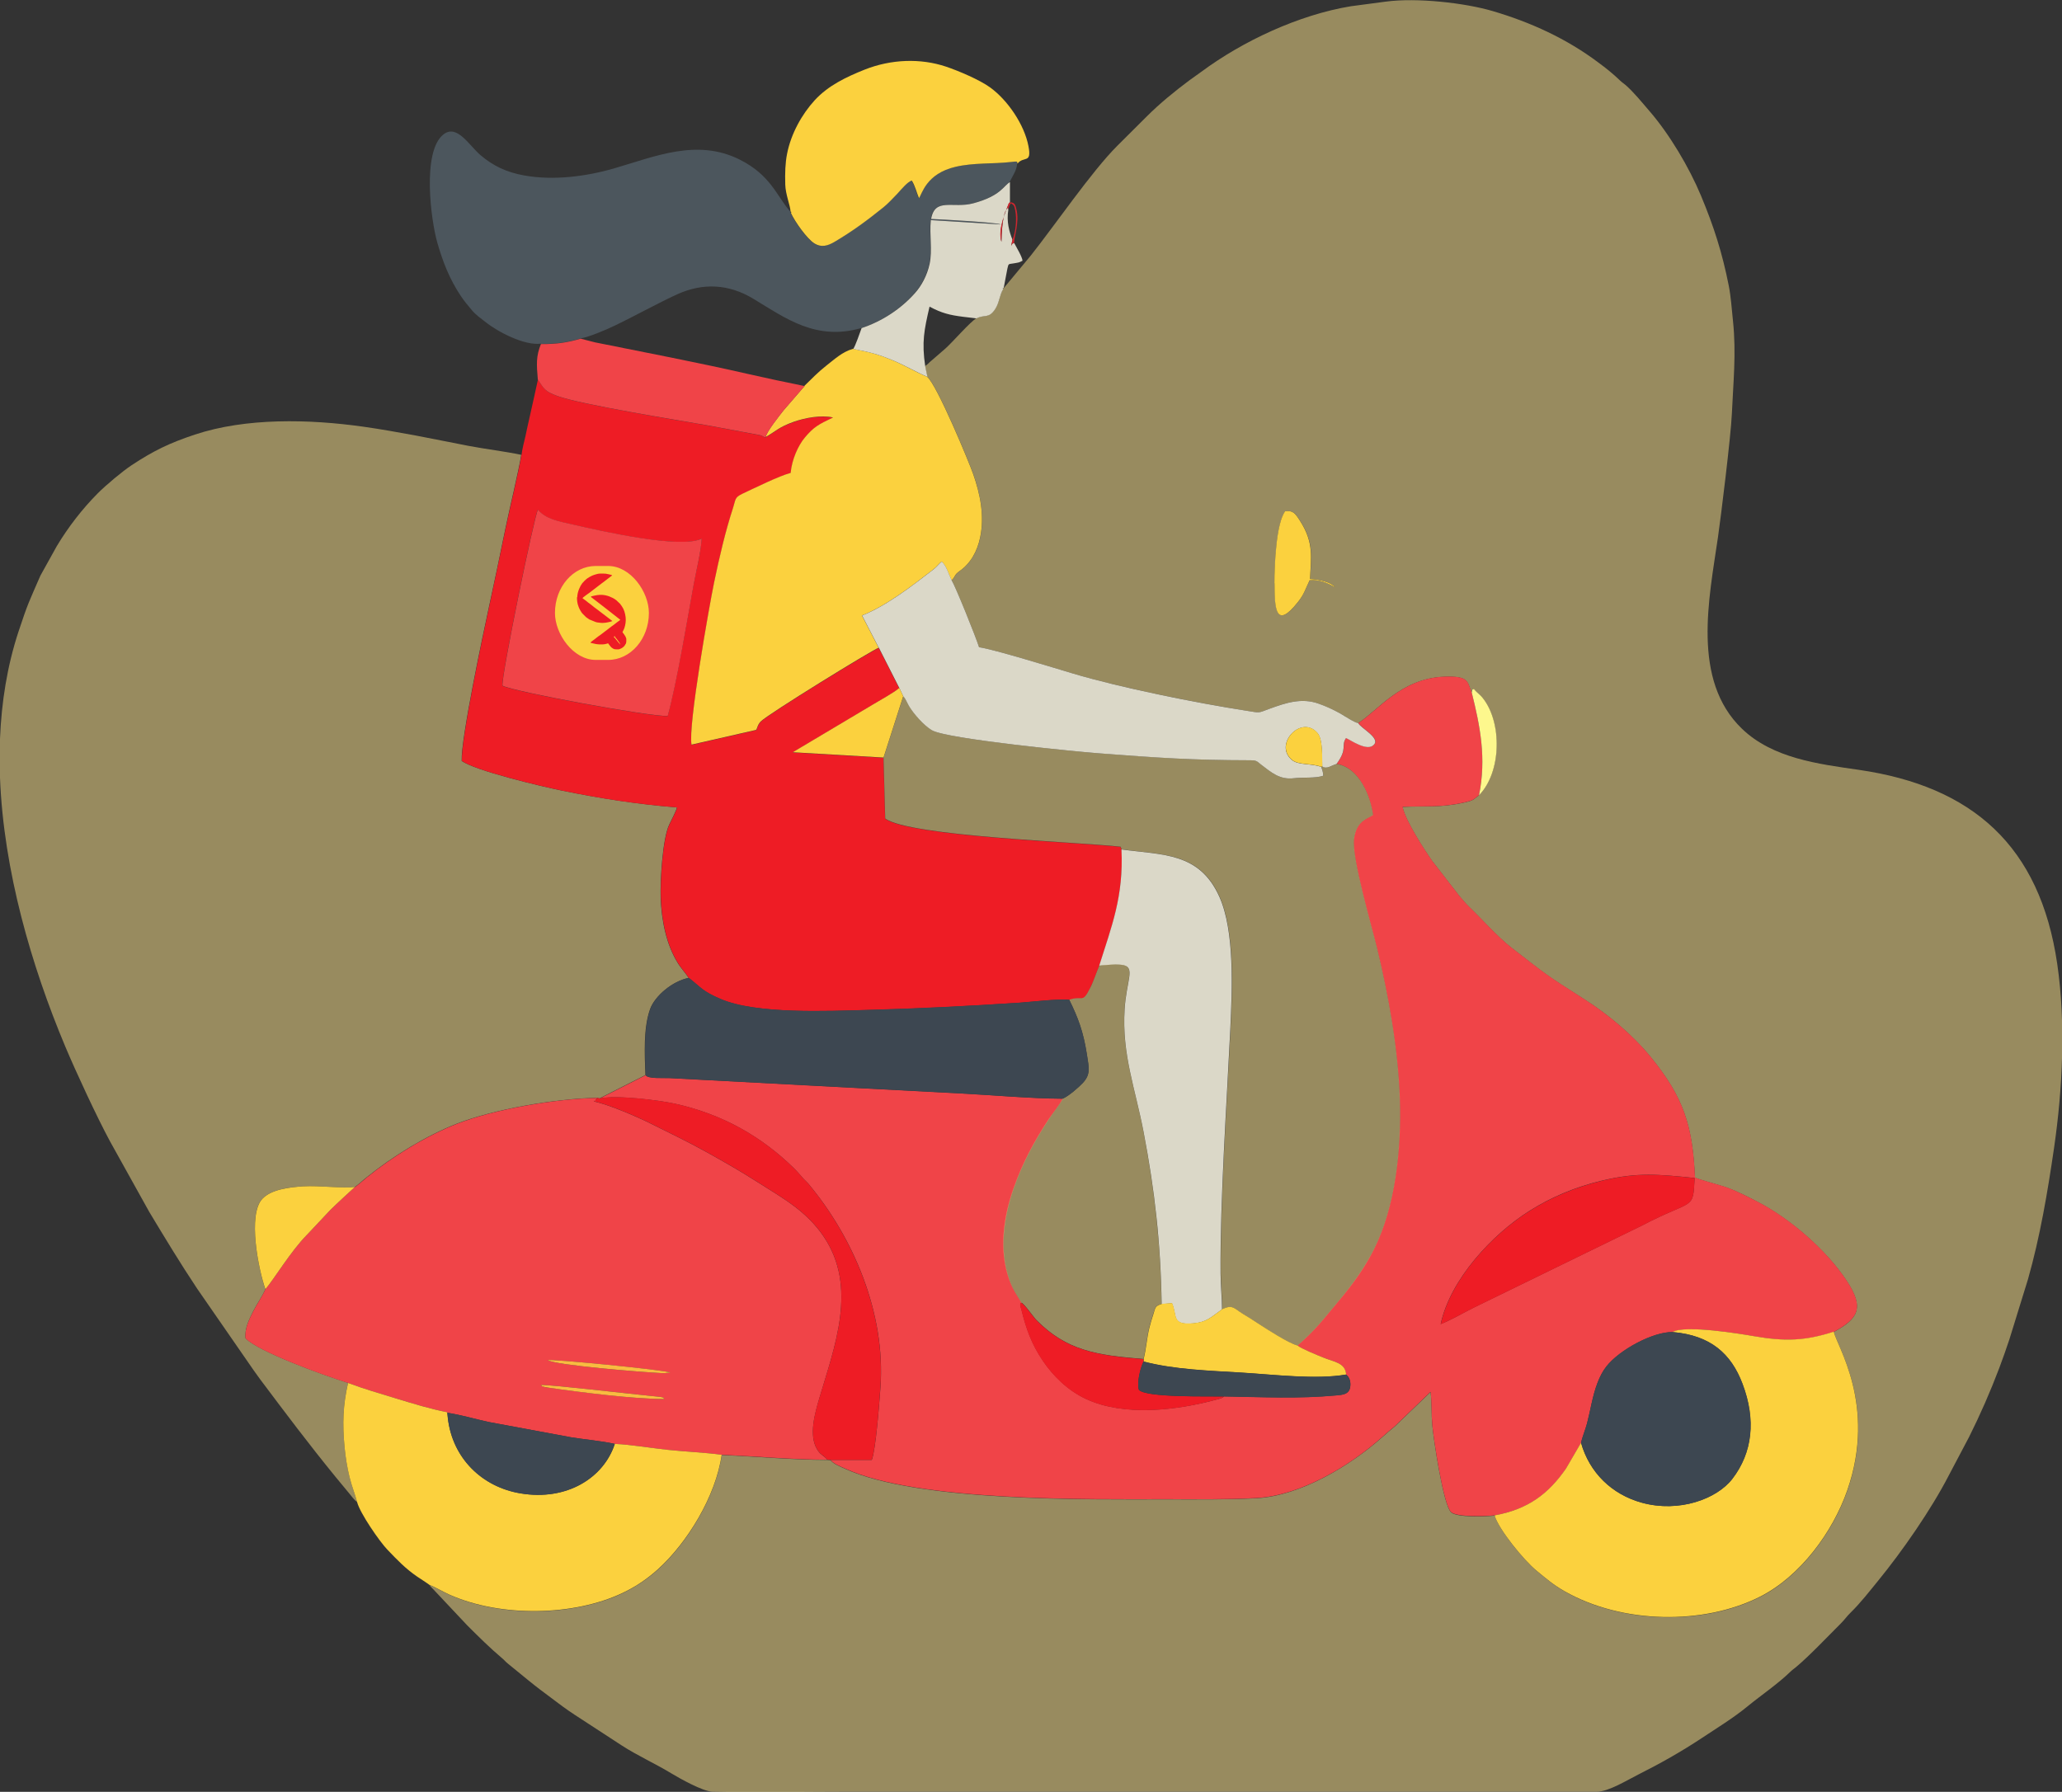 <?xml version="1.0" encoding="UTF-8"?>
<!DOCTYPE svg PUBLIC "-//W3C//DTD SVG 1.1//EN" "http://www.w3.org/Graphics/SVG/1.1/DTD/svg11.dtd">
<!-- Creator: CorelDRAW X6 -->
<svg xmlns="http://www.w3.org/2000/svg" xml:space="preserve" width="197.443mm" height="171.605mm" version="1.1" style="shape-rendering:geometricPrecision; text-rendering:geometricPrecision; image-rendering:optimizeQuality; fill-rule:evenodd; clip-rule:evenodd"
viewBox="0 0 19492 16941"
 xmlns:xlink="http://www.w3.org/1999/xlink">
 <rect x="0" y="0" width="19492" height="16941" fill="#333333" stroke="none"/>
 <defs>
  <style type="text/css">
   <![CDATA[
    .fil6 {fill:#3D4751}
    .fil3 {fill:#4C565D}
    .fil9 {fill:#D0262F}
    .fil5 {fill:#DBD8C8}
    .fil2 {fill:#EE1C25}
    .fil1 {fill:#F04448}
    .fil8 {fill:#F9BB40}
    .fil4 {fill:#FBD13E}
    .fil7 {fill:#FDF78D}
    .fil0 {fill:#FCE38B;fill-opacity:0.502}
   ]]>
  </style>
 </defs>
 <g id="Layer_x0020_1">
  <path class="fil0" d="M12048 5515c0,-178 17,-569 102,-682 74,-9 95,21 140,91 137,210 102,352 95,550 62,3 166,21 216,59 17,13 5,3 18,17 -69,-37 -145,-74 -238,-64 -45,92 -53,132 -110,205 -210,266 -221,66 -222,-176zm-2561 -2794l-4 10c-34,56 -37,129 -75,188 -62,96 -98,50 -178,90 -56,30 -227,228 -294,287l-127 110c-29,23 -36,37 -65,55l21 101c93,74 400,816 437,924 63,182 106,386 65,592 -27,134 -91,248 -194,320 -54,38 -40,55 -77,88 36,58 229,536 259,633 139,19 717,198 889,249 439,131 1159,276 1642,352 132,21 103,22 217,-20 149,-55 300,-106 463,-47 68,25 136,55 197,89 42,23 146,94 176,94 184,-115 403,-422 813,-438 243,-9 215,52 259,148 13,-50 -4,-13 20,-34 26,36 54,48 86,89 182,232 176,700 -37,918 -58,44 -47,48 -141,69 -223,50 -371,30 -581,41 26,131 213,416 279,510l259 334c31,35 61,73 89,99 109,103 269,285 402,388 344,266 313,249 688,487 230,146 461,341 628,546 311,381 397,648 419,1140 27,17 253,76 309,97 100,38 184,81 276,129 311,160 655,456 849,750 171,259 108,359 -120,483 22,126 409,690 127,1501 -138,396 -445,812 -823,1004 -534,271 -1303,259 -1846,-49 -113,-64 -180,-125 -268,-196 -116,-94 -358,-389 -397,-523 -86,10 -354,19 -411,-30 -74,-65 -167,-694 -179,-828 -9,-99 -3,-219 -16,-310l-339 326c-38,31 -83,69 -117,100 -301,269 -771,555 -1189,578 -283,15 -584,11 -869,11 -713,0 -2329,26 -3019,-289 -40,-18 -116,-48 -139,-82l-30 -2c-336,-1 -666,-32 -998,-47 -56,396 -329,835 -601,1081 -95,86 -202,161 -337,226 -459,218 -1148,232 -1634,16 -65,-29 -134,-72 -192,-94 15,21 24,26 42,46l316 336c108,108 215,214 330,311 21,17 30,31 51,48 69,56 132,107 201,164 72,59 137,107 212,163 74,56 140,106 218,157l448 292c151,98 320,173 474,267 73,44 293,168 383,170 437,9 876,0 1313,0 2228,0 4456,0 6683,0 122,0 244,0 366,0 109,1 289,-111 391,-162 204,-102 407,-217 596,-342 147,-98 301,-191 437,-303 136,-111 283,-209 409,-331 22,-21 27,-21 49,-40 129,-108 301,-291 425,-414 36,-36 54,-65 89,-99 95,-93 177,-199 261,-302 231,-283 502,-673 670,-999l191 -362c106,-212 201,-429 286,-654 36,-97 65,-178 95,-269l175 -566c115,-404 186,-825 247,-1244 81,-556 111,-1185 30,-1739 -163,-1116 -801,-1679 -1877,-1835 -383,-55 -813,-109 -1103,-388 -479,-461 -311,-1232 -227,-1812 27,-186 122,-955 131,-1162 13,-294 43,-577 11,-880 -13,-122 -19,-227 -40,-335 -63,-317 -141,-559 -263,-852 -112,-268 -298,-582 -490,-803 -71,-82 -141,-170 -222,-242 -23,-20 -31,-22 -54,-44 -65,-63 -133,-117 -205,-170 -300,-225 -637,-379 -996,-485 -264,-78 -718,-129 -1011,-90l-332 44c-491,81 -1020,328 -1415,621 -36,27 -71,50 -109,78 -142,106 -281,219 -406,344l-277 276c-240,239 -595,758 -818,1038l-255 307z"/>
  <path class="fil0" d="M3376 14202c-20,-78 -52,-154 -73,-242 -22,-91 -37,-185 -46,-280 -21,-225 -15,-393 33,-606 -238,-74 -842,-293 -969,-421 -11,-92 37,-185 72,-255 34,-68 93,-152 115,-209 -63,-180 -172,-709 -27,-857 82,-84 240,-108 386,-116 149,-9 364,21 487,6 41,-29 67,-56 110,-90 243,-197 566,-397 861,-511 344,-133 918,-235 1323,-242l17 6 436 -221c-8,-199 -20,-446 44,-624 44,-123 211,-265 364,-294 -28,-47 -70,-88 -105,-146 -108,-177 -151,-399 -159,-613 -5,-153 16,-554 81,-691 16,-34 68,-133 73,-162 -381,-32 -722,-85 -1086,-159 -205,-42 -822,-189 -949,-281 -7,-216 202,-1197 260,-1466 52,-241 102,-476 151,-719 36,-178 131,-570 152,-709 -163,-34 -331,-53 -500,-85 -172,-33 -325,-65 -495,-97 -169,-31 -328,-60 -498,-84 -511,-72 -1108,-86 -1593,75 -240,80 -389,152 -598,290 -89,59 -243,189 -318,264 -148,149 -280,320 -388,500l-155 279c-108,249 -115,251 -208,532 -106,323 -160,663 -174,1010l0 369c34,880 298,1781 616,2539 103,245 299,667 424,899l371 667c148,246 292,484 451,723l537 776c21,30 38,54 62,86 241,321 454,605 710,919l134 162c26,30 41,56 71,77z"/>
  <path class="fil1" d="M13618 12520c91,-424 486,-849 843,-1074 199,-125 422,-222 682,-284 337,-81 537,-59 876,-25 -16,315 -7,192 -499,450l-1592 777c-97,49 -214,117 -311,155zm-778 -5685c24,49 212,143 148,205 -60,69 -221,-45 -263,-63 -51,75 19,97 -90,245 216,35 321,309 344,483 -53,38 -158,52 -180,229 -22,176 168,827 216,1022 108,446 201,952 217,1434 16,495 -46,1019 -240,1412 -94,189 -219,356 -335,494 -152,181 -213,268 -392,425 29,27 193,94 246,115 98,40 206,48 213,159 43,31 48,93 36,134 -15,52 -68,58 -125,63 -366,33 -696,16 -1062,10 -21,17 -32,19 -65,28 -387,105 -883,163 -1241,-4 -176,-82 -314,-222 -408,-361 -106,-157 -157,-298 -202,-480 -8,-32 -22,-59 0,-68 -49,-80 -81,-120 -116,-220 -98,-277 -52,-588 39,-854 86,-248 195,-447 331,-656 39,-61 111,-148 136,-199 -315,-2 -666,-35 -985,-51 -332,-17 -664,-35 -995,-52l-1738 -92c-51,-3 -207,9 -225,-28l-436 221c151,-35 560,15 717,50 441,98 810,306 1119,608 37,37 60,65 94,103 15,17 28,26 44,45 421,503 732,1220 681,1925 -10,135 -43,585 -82,686l-390 0c23,34 99,64 139,82 690,315 2306,289 3019,289 285,0 586,5 869,-11 419,-23 889,-308 1189,-578 35,-31 79,-69 117,-100l339 -326c12,92 7,212 16,310 12,135 105,763 179,828 57,48 325,39 411,30 318,-57 510,-204 676,-444l141 -242c9,-51 41,-125 56,-183 17,-66 29,-127 44,-193 29,-133 70,-259 139,-346 125,-159 445,-330 628,-325 119,-71 656,20 771,40 293,51 483,44 753,-43 228,-125 291,-224 120,-483 -194,-294 -538,-591 -849,-750 -92,-47 -176,-91 -276,-129 -55,-21 -281,-80 -309,-97 -22,-492 -108,-759 -419,-1140 -168,-206 -399,-400 -628,-546 -374,-239 -344,-221 -688,-487 -133,-103 -293,-285 -402,-388 -27,-26 -58,-64 -89,-99l-259 -334c-66,-94 -253,-379 -279,-510 210,-10 358,10 581,-41 94,-21 82,-25 141,-69 71,-350 11,-652 -69,-973 -44,-96 -16,-157 -259,-148 -410,16 -629,323 -813,438z"/>
  <path class="fil2" d="M4749 6482c-10,-97 299,-1598 335,-1662 78,90 194,109 336,141 266,61 1017,232 1212,132 -2,104 -53,312 -74,426 -64,352 -164,950 -247,1251 -163,8 -1457,-229 -1563,-287zm180 -2182c-20,139 -116,531 -152,709 -49,242 -100,478 -151,719 -58,269 -267,1250 -260,1466 127,92 745,239 949,281 364,75 705,128 1086,159 -5,29 -57,128 -73,162 -65,137 -87,538 -81,691 8,214 51,436 159,613 35,58 77,99 105,146 122,95 125,124 300,199 338,146 1015,113 1390,104 473,-12 956,-37 1428,-68 121,-8 371,-39 478,-28 131,-44 122,40 197,-109 35,-69 57,-144 88,-214 118,-375 231,-654 210,-1098l-10 -25c-413,-46 -1986,-98 -2225,-266l-16 -577 -858 -50 759 -452c67,-41 196,-111 248,-156l-193 -380c-57,19 -1054,631 -1116,698 -32,34 -32,71 -44,79l-609 139c-35,-174 167,-1309 214,-1536 49,-236 106,-481 178,-701 27,-83 13,-99 91,-136 117,-55 343,-167 454,-196 11,-126 72,-259 133,-333 84,-101 131,-126 268,-191 -116,-26 -268,3 -370,40 -147,52 -169,88 -266,144 -18,8 -13,-5 -53,-18l-500 -93c-279,-49 -1201,-197 -1419,-278 -119,-44 -122,-66 -183,-154 -27,119 -51,237 -79,356 -14,59 -26,119 -39,178 -13,55 -31,124 -37,178z"/>
  <path class="fil1" d="M5114 13094c112,-1 800,80 1023,102l107 11c43,11 16,-1 36,20 -287,0 -785,-63 -1099,-108 -3,0 -33,-5 -34,-6 -45,-14 -18,-3 -33,-19zm63 -235c25,-13 1119,94 1160,118l-67 6c-202,-10 -1024,-76 -1093,-124zm-1822 -1637c-81,75 -158,144 -233,218l-220 234c-151,152 -311,419 -394,516 -23,58 -81,141 -115,209 -35,70 -83,163 -72,255 126,127 731,347 969,421 146,55 302,100 455,147 151,46 327,100 483,130l6 55 -5 -50c124,18 265,60 390,87l782 145c131,21 284,34 411,62 153,7 339,39 497,56 167,18 352,25 513,47 333,15 663,46 998,47 -9,-12 -5,-8 -21,-23 -14,-12 -15,-11 -28,-22 -22,-17 -32,-29 -46,-52 -83,-134 -20,-346 20,-484 143,-486 366,-1050 40,-1531 -165,-242 -385,-361 -629,-516 -155,-99 -317,-192 -485,-285 -164,-91 -330,-171 -503,-257 -137,-69 -398,-183 -554,-218 2,-2 5,-7 6,-5 7,12 10,-9 12,-11l18 -17c-405,7 -980,109 -1323,242 -295,114 -619,314 -861,511 -43,35 -70,61 -110,90z"/>
  <path class="fil0" d="M8352 7162l16 577c239,168 1812,220 2225,266l10 25c391,54 737,26 926,448 145,324 121,873 103,1252 -34,707 -97,1604 -92,2310 1,114 13,229 14,338 98,-47 114,-6 185,38 55,34 116,72 169,107 69,46 276,179 358,199 179,-157 240,-244 392,-425 117,-139 242,-305 335,-494 194,-393 256,-917 240,-1412 -16,-482 -109,-988 -217,-1434 -47,-195 -238,-846 -216,-1022 22,-178 127,-192 180,-229 -23,-174 -128,-448 -344,-483 -47,11 -91,52 -135,23l-10 5c8,24 17,49 19,83 -74,26 -189,14 -281,24 -131,15 -211,-54 -308,-130 -37,-29 -39,-40 -102,-40 -557,-1 -867,-24 -1432,-66 -191,-14 -1436,-135 -1577,-218 -76,-45 -172,-154 -216,-228 -19,-31 -32,-69 -55,-93l-186 579z"/>
  <path class="fil3" d="M5114 3251c145,1 243,-13 375,-51 83,-16 239,-81 319,-120 188,-90 424,-221 599,-300 237,-106 481,-97 715,45 310,188 594,399 1022,276 194,-65 370,-181 503,-331 59,-67 114,-164 138,-277 28,-129 -2,-272 11,-412l662 41c-34,-19 -574,-49 -659,-52 37,-207 206,-96 399,-148 265,-71 289,-171 346,-200 14,-31 27,-50 43,-83 15,-31 24,-50 28,-92 -5,-20 9,-24 -66,-15 -168,20 -347,5 -519,45 -280,65 -316,259 -346,296 -26,-60 -36,-116 -68,-166 -37,9 -98,82 -138,126 -32,35 -89,94 -130,127 -152,123 -289,225 -463,327 -60,36 -122,57 -191,13 -66,-41 -181,-201 -222,-290l-2 -10c-127,-146 -184,-344 -477,-491 -405,-203 -804,-28 -1185,82 -267,78 -577,117 -851,68 -173,-31 -295,-92 -412,-190 -111,-93 -226,-304 -357,-195 -199,166 -115,807 -54,1020 53,184 115,343 220,501 35,53 68,91 108,139 37,44 82,75 127,110 123,98 370,224 522,205z"/>
  <path class="fil4" d="M7606 3649l-199 230c-33,42 -164,205 -168,252 97,-55 120,-92 266,-144 103,-36 255,-66 370,-40 -137,65 -184,90 -268,191 -62,74 -122,207 -133,333 -111,29 -336,141 -454,196 -78,37 -64,53 -91,136 -72,220 -129,466 -178,701 -47,227 -248,1362 -214,1536l609 -139c12,-9 12,-45 44,-79 63,-67 1059,-680 1116,-698l-158 -305c229,-90 480,-285 674,-435 34,-26 52,-54 79,-75 44,37 67,121 94,177 37,-33 23,-51 77,-88 102,-71 167,-186 194,-320 42,-206 -2,-410 -65,-592 -37,-108 -344,-850 -437,-924 -109,-45 -210,-108 -329,-157 -145,-60 -208,-74 -372,-107 -101,28 -177,101 -251,158 -78,61 -140,126 -208,192z"/>
  <path class="fil4" d="M15812 12594c358,31 552,205 659,488 130,342 95,652 -96,900 -149,193 -506,320 -852,226 -288,-78 -498,-286 -578,-567l-141 242c-166,240 -359,387 -676,444 39,134 281,429 397,523 87,71 155,132 268,196 543,308 1312,320 1846,49 378,-192 685,-608 823,-1004 282,-810 -105,-1375 -127,-1501 -270,87 -460,94 -753,43 -115,-20 -652,-110 -771,-40z"/>
  <path class="fil4" d="M3376 14202c27,105 213,373 284,447 99,103 170,179 285,258 41,28 75,48 113,76 57,22 127,65 192,94 486,216 1175,202 1634,-16 135,-64 242,-140 337,-226 272,-246 545,-685 601,-1081 -161,-22 -346,-29 -513,-47 -158,-17 -343,-49 -497,-56 -104,320 -452,542 -891,468 -365,-61 -644,-334 -687,-712l-6 -55c-156,-30 -332,-84 -483,-130 -153,-47 -309,-92 -455,-147 -48,213 -54,381 -33,606 9,95 24,189 46,280 21,88 53,164 73,242z"/>
  <path class="fil5" d="M10392 9129c51,-4 100,-9 151,-10 23,0 52,1 73,5 119,23 32,145 15,419 -27,426 102,751 180,1163 105,550 161,1046 170,1623l97 -7c53,119 -9,210 204,190 121,-11 160,-53 270,-133 -1,-109 -13,-224 -14,-338 -5,-706 58,-1603 92,-2310 18,-379 42,-928 -103,-1252 -189,-422 -535,-394 -926,-448 21,444 -92,723 -210,1098z"/>
  <path class="fil0" d="M10392 9129c-31,71 -53,146 -88,214 -75,149 -66,65 -197,109 84,171 133,300 167,517 20,131 36,190 -40,271 -40,42 -132,123 -189,147 -24,52 -96,139 -136,199 -136,209 -245,408 -331,656 -92,265 -138,577 -39,854 35,99 68,140 116,220 25,7 114,135 142,164 284,287 563,333 1012,368 24,-95 31,-197 53,-291 11,-45 24,-88 38,-130 21,-63 15,-81 80,-99 -9,-577 -66,-1073 -170,-1623 -78,-412 -207,-737 -180,-1163 17,-274 104,-395 -15,-419 -21,-4 -50,-5 -73,-5 -51,0 -100,5 -151,10z"/>
  <path class="fil5" d="M8308 6124l193 380 37 79c23,23 36,61 55,93 44,74 140,183 216,228 141,83 1386,204 1577,218 565,43 876,65 1432,66 63,0 65,11 102,40 97,75 177,145 308,130 91,-11 206,2 281,-24 -1,-34 -11,-59 -19,-83 -95,-36 -217,-14 -279,-67 -174,-147 91,-431 243,-253 52,61 42,227 45,315 44,30 88,-11 135,-23 109,-148 39,-170 90,-245 42,18 202,132 263,63 64,-63 -124,-157 -148,-205 -30,-1 -135,-71 -176,-94 -61,-34 -129,-65 -197,-89 -163,-59 -314,-7 -463,47 -114,42 -85,41 -217,20 -483,-75 -1204,-221 -1642,-352 -172,-51 -750,-230 -889,-249 -30,-97 -223,-575 -259,-633 -27,-56 -50,-140 -94,-177 -27,21 -45,49 -79,75 -194,150 -445,345 -674,435l158 305z"/>
  <path class="fil6" d="M6103 10164c18,37 173,26 225,28l1738 92c331,17 662,35 995,52 319,17 670,49 985,51 57,-24 149,-105 189,-147 76,-81 61,-141 40,-271 -34,-217 -83,-346 -167,-517 -107,-11 -357,20 -478,28 -472,31 -955,55 -1428,68 -375,10 -1052,42 -1390,-104 -174,-75 -178,-104 -300,-199 -153,29 -320,171 -364,294 -64,179 -52,426 -44,624z"/>
  <path class="fil4" d="M7473 2000c13,8 13,1 2,10 40,89 156,249 222,290 70,44 131,22 191,-13 173,-102 310,-204 463,-327 41,-33 97,-92 130,-127 40,-44 101,-117 138,-126 32,50 43,106 68,166 29,-37 66,-231 346,-296 173,-40 351,-26 519,-45 75,-9 61,-5 66,15 59,-75 137,5 104,-165 -39,-205 -197,-436 -363,-556 -100,-72 -295,-155 -416,-196 -242,-81 -519,-71 -769,28 -173,69 -344,150 -472,289 -121,132 -225,317 -262,508 -17,86 -20,178 -17,289 2,94 49,203 50,256z"/>
  <path class="fil1" d="M4749 6482c106,58 1399,295 1563,287 84,-301 183,-899 247,-1251 21,-113 71,-322 74,-426 -195,100 -946,-71 -1212,-132 -142,-32 -258,-51 -336,-141 -36,64 -345,1565 -335,1662z"/>
  <path class="fil6" d="M14946 13641c79,280 290,489 578,567 345,94 703,-33 852,-226 191,-247 226,-558 96,-900 -107,-283 -301,-457 -659,-488 -183,-5 -504,165 -628,325 -69,88 -109,213 -139,346 -14,65 -27,127 -44,193 -15,58 -47,132 -56,183z"/>
  <path class="fil2" d="M7820 13800l30 2 390 0c40,-100 73,-551 82,-686 51,-705 -261,-1422 -681,-1925 -15,-18 -28,-28 -44,-45 -34,-39 -57,-67 -94,-103 -309,-303 -678,-510 -1119,-608 -157,-35 -565,-85 -717,-50l-17 -6 -18 17c-2,2 -5,22 -12,11 -1,-2 -4,3 -6,5 156,35 417,149 554,218 172,86 339,166 503,257 168,93 330,186 485,285 243,155 464,274 629,516 326,481 104,1045 -40,1531 -41,138 -103,350 -20,484 14,23 24,35 46,52 14,11 14,9 28,22 16,14 11,11 21,23z"/>
  <path class="fil1" d="M5114 3251c-48,118 -42,194 -30,338 60,88 64,110 183,154 218,81 1140,229 1419,278l500 93c41,13 35,26 53,18 5,-47 135,-209 168,-252l199 -230 -265 -55c-91,-21 -169,-36 -259,-57 -471,-108 -978,-205 -1456,-301l-137 -35c-132,38 -230,52 -375,51z"/>
  <path class="fil2" d="M13618 12520c96,-39 213,-106 311,-155l1592 -777c492,-258 482,-135 499,-450 -339,-35 -539,-56 -876,25 -260,63 -483,159 -682,284 -357,224 -752,649 -843,1074z"/>
  <path class="fil5" d="M8145 3101c-17,46 -57,164 -79,198 164,33 227,47 372,107 119,49 220,111 329,157l-21 -101c-34,-228 -10,-343 41,-563 116,62 191,80 318,96l126 15c80,-40 116,6 178,-90 38,-59 40,-132 75,-188 -10,-9 -7,-3 4,-10l35 -183c12,-51 8,-40 59,-49 51,-9 47,-6 84,-25 -3,-37 -56,-124 -79,-168 -32,16 -7,-5 -28,27l12 -57c-31,-78 -58,-171 -39,-286 -7,-4 12,-48 -23,10 -33,54 -42,234 -42,296 -36,-120 41,-288 70,-365l10 -10 0 -190c-57,28 -81,129 -346,200 -193,52 -363,-58 -399,148 84,3 625,33 659,52l-662 -41c-14,140 16,283 -11,412 -24,113 -79,211 -138,277 -133,150 -309,266 -503,331z"/>
  <path class="fil4" d="M10982 12328c-65,19 -60,36 -80,99 -14,42 -27,85 -38,130 -23,94 -29,196 -53,291l0 24c288,76 618,86 929,105 295,18 704,68 985,18 -7,-111 -115,-119 -213,-159 -53,-21 -217,-88 -246,-115 -82,-20 -289,-154 -358,-199 -53,-35 -114,-74 -169,-107 -71,-44 -87,-84 -185,-38 -110,80 -149,122 -270,133 -213,20 -151,-71 -204,-190l-97 7z"/>
  <path class="fil6" d="M4233 13407c43,378 322,652 687,712 439,73 787,-149 891,-468 -127,-28 -280,-41 -411,-62l-782 -145c-125,-27 -266,-69 -390,-87l5 50z"/>
  <path class="fil2" d="M11572 13203c-138,-3 -741,13 -806,-63 -22,-67 16,-211 43,-266l0 -24c-449,-36 -728,-82 -1012,-368 -28,-28 -117,-157 -142,-164 -22,9 -8,36 0,68 45,182 96,323 202,480 94,140 232,279 408,361 359,167 854,110 1241,4 33,-9 44,-11 65,-28z"/>
  <path class="fil6" d="M11572 13203c366,6 696,24 1062,-10 57,-5 110,-11 125,-63 12,-41 7,-103 -36,-134 -281,50 -690,-1 -985,-18 -311,-19 -641,-29 -929,-105 -28,55 -65,200 -43,266 66,76 668,61 806,63z"/>
  <path class="fil4" d="M2508 12190c83,-97 243,-364 394,-516l220 -234c75,-74 152,-143 233,-218 -124,15 -338,-15 -487,-6 -146,9 -304,32 -386,116 -145,148 -37,677 27,857z"/>
  <path class="fil4" d="M8352 7162l186 -579 -37 -79c-51,45 -181,115 -248,156l-759 452 858 50z"/>
  <path class="fil4" d="M12048 5515c0,242 12,442 222,176 57,-72 66,-113 110,-205 92,-9 169,27 238,64 -12,-15 -1,-4 -18,-17 -49,-38 -153,-56 -216,-59 7,-198 41,-339 -95,-550 -45,-70 -66,-100 -140,-91 -85,112 -102,503 -102,682z"/>
  <path class="fil7" d="M13912 6546c80,321 140,622 69,973 213,-218 220,-686 37,-918 -32,-41 -60,-53 -86,-89 -24,21 -7,-16 -20,34z"/>
  <path class="fil4" d="M12490 7250l10 -5c-3,-88 7,-254 -45,-315 -152,-178 -417,106 -243,253 62,53 183,31 279,67z"/>
  <path class="fil8" d="M5177 12859c69,48 891,114 1093,124l67 -6c-41,-25 -1135,-131 -1160,-118z"/>
  <path class="fil8" d="M5114 13094c16,16 -11,6 33,19 1,0 31,5 34,6 314,46 812,108 1099,108 -20,-21 7,-9 -36,-20l-107 -11c-223,-22 -911,-103 -1023,-102z"/>
  <path class="fil9" d="M9536 1921c-30,78 -107,245 -70,365 0,-62 9,-242 42,-296 35,-58 17,-13 23,-10 15,-40 1,-23 25,-59 32,22 31,22 41,68 17,85 4,210 -27,278l-12 57c21,-33 -4,-12 28,-27 0,-61 53,-195 22,-319 -11,-44 -15,-63 -62,-66l-10 10z"/>
  <g id="_444184728">
   <path class="fil4" d="M5605 5624c4,2 6,6 9,10 4,4 5,7 8,11l15 19c1,1 1,2 3,3l94 122c3,4 6,7 9,12l136 179c-25,8 -53,22 -78,32l-32 13c-3,1 -4,1 -7,3l-52 21c-35,13 -70,30 -105,44l-20 8c-2,1 -4,2 -7,3l-65 27c-13,6 -36,13 -46,19 -4,2 -3,0 -5,6 4,3 5,2 10,5 4,3 0,0 4,3l10 5c2,1 3,2 5,3l31 16c12,5 23,9 35,13l44 12 1 0c13,3 32,4 45,4l18 0c1,0 3,0 3,0 1,0 2,0 3,0l24 -2c3,-1 4,-1 6,-1 4,-1 3,0 7,-1 3,-1 3,-1 6,-1 10,-2 16,-4 25,-7 16,-4 32,-11 47,-19 7,-4 14,-8 21,-12 14,-8 28,-18 40,-29 15,-13 28,-26 40,-42l10 -13c12,-17 21,-35 29,-54 20,-43 25,-94 22,-140l-4 -28c0,-4 0,-4 -1,-7 -5,-24 -13,-48 -24,-69l-32 -52c-21,-28 -43,-46 -71,-66l-22 -14c-2,-1 -4,-2 -7,-3 -4,-2 -2,-2 -6,-4 -3,-1 -4,-1 -7,-3l-22 -10c-13,-5 -28,-9 -42,-13 -18,-5 -43,-7 -62,-7l-34 -1c-7,-1 -8,-2 -10,5z"/>
   <path class="fil4" d="M5444 5583c-10,38 -16,75 -11,113l3 24c4,19 9,38 16,56l3 6c2,5 3,8 5,12l26 46c0,0 0,1 1,1 0,1 1,1 2,3l30 35 67 51c2,1 4,2 7,3 4,2 2,2 6,4 25,11 62,27 89,28 6,0 8,1 15,2 10,2 24,2 33,2 15,0 31,2 46,-1 0,-4 -4,-8 -7,-12 -3,-4 -6,-7 -9,-11l-108 -139c-1,-2 0,-1 -2,-3 -1,-1 -1,-2 -3,-3l-26 -34c-4,-4 -5,-7 -8,-11l-9 -11c-3,-5 -4,-6 -8,-11 -4,-4 -5,-7 -9,-12 -6,-8 -12,-15 -18,-23 -1,-1 -1,-2 -2,-2 -1,-2 0,-1 -2,-3l-14 -17c-3,-4 -5,-7 -8,-11l-44 -57c8,-7 69,-30 77,-34l9 -4c3,-1 1,-1 4,-2l189 -80c1,-1 1,-1 3,-1l128 -54c5,-2 3,1 5,-5 -7,-6 -29,-16 -39,-22 -24,-12 -36,-18 -53,-22l-42 -11 -2 -1c-15,-4 -42,-4 -58,-4l-7 0c0,0 -1,0 -1,0l-13 1c-2,0 -5,0 -7,0l-13 2c-22,3 -42,10 -62,17l-13 6c-18,9 -35,18 -52,30 0,0 -1,0 -1,1l-3 2c0,0 -1,1 -2,1 -2,2 -3,2 -5,4l-28 25c-2,2 -2,3 -4,5l-21 25c-20,28 -38,59 -47,92z"/>
  </g>
  <g id="_444185472">
   <rect class="fil4" x="5246" y="5351" width="888" height="888" rx="385" ry="444"/>
   <path class="fil2" d="M5747 6060c-1,1 -2,3 -3,4l-1 3c0,1 0,2 0,3l0 1c0,1 0,1 1,1 0,0 0,0 0,1 0,1 0,0 0,1 1,1 1,3 2,4 0,0 1,1 1,1 0,1 0,0 0,1l0 0c0,0 1,0 0,0l0 0c2,2 2,4 4,6l14 18c3,4 6,8 9,11l2 2c2,2 3,3 5,5l2 2c1,0 2,1 2,1 1,1 5,4 6,4 1,1 2,1 3,2 1,1 2,1 3,2 1,0 0,0 1,0 0,0 1,0 1,1l0 0c1,0 3,1 4,1 1,0 3,1 3,2 0,0 1,0 1,0l3 1c1,0 0,0 1,0 0,0 0,0 1,0 1,0 1,0 2,0 0,0 1,0 1,0 1,0 0,0 1,0 1,0 0,0 2,0 1,0 0,0 1,0 1,0 1,0 3,1 1,0 2,0 2,0l0 0c1,0 0,0 1,0 1,0 1,0 2,0 1,0 1,0 2,0 1,0 2,0 2,0 1,0 4,0 4,0 0,0 1,0 1,0 1,0 3,0 4,0 2,0 2,0 3,0 0,0 0,0 0,0 1,0 1,0 2,0 1,0 1,0 2,0l5 -1c2,0 8,-2 9,-3 1,0 3,-1 4,-2 1,-1 3,-2 4,-1l13 -8c1,0 0,0 1,0 2,-2 4,-3 6,-5 2,-2 4,-3 6,-5 1,-1 7,-6 8,-8 1,-1 2,-2 2,-3 0,-1 2,-3 2,-4 1,-1 2,-3 3,-4 0,-1 1,-2 1,-3 1,-1 1,-2 2,-2l1 -1c0,-1 0,-1 1,-2 0,-1 1,-2 1,-2l1 -3c0,-1 0,0 0,-1 0,0 0,0 0,-1 0,-1 0,-1 1,-2l1 -2c0,-1 0,0 0,-1 0,0 0,0 0,-1 0,0 0,-1 0,-1l0 -1c0,-1 1,-4 1,-5 0,0 0,-1 0,-1 0,-1 0,-2 0,-3 0,-1 0,-1 0,-1 0,-1 0,-1 0,-2 0,-1 0,-2 0,-4 0,-1 0,-3 0,-4l0 0c0,-1 0,-2 0,-3 0,-1 0,-4 0,-4 0,-1 0,-1 0,-2 0,-1 0,-1 0,-2 0,-1 -1,-3 0,-3 0,-1 -1,-3 -1,-3l-1 -2c0,-1 -1,-2 -1,-3l0 0c0,-1 -1,-2 -1,-2 0,-1 -1,-3 -1,-4 0,-1 -1,-3 -2,-4l-5 -9c0,-1 -1,-2 -2,-3 -3,-6 -13,-19 -17,-24 -2,-2 -3,-4 -5,-6 -1,-1 -4,-5 -4,-6l0 0c-1,0 -2,-2 -3,-2 -1,-1 -2,-2 -3,-2 0,0 0,0 -1,0 0,0 0,0 -1,0 -1,0 -1,0 -1,-1 -1,0 -1,-1 -2,-1 -1,0 -1,0 -2,-1 -1,0 -1,0 -1,0 0,0 -1,0 -1,0 -1,0 0,0 -1,0 -1,0 -3,0 -4,1 -1,0 0,1 -1,0l0 0c-1,1 -1,1 -2,1 -3,2 -9,7 -12,9 -1,1 -3,3 -4,4l-1 1 -4 4 0 0c0,0 0,0 0,0 0,0 0,0 0,0 0,0 0,0 0,0 0,0 0,0 -1,1 -1,1 -2,2 -4,3 -2,1 -3,3 -5,4 -2,1 -3,3 -5,4 -2,2 -7,6 -9,7l0 0c0,1 0,0 0,1 0,0 -4,3 -5,5 0,1 0,1 1,1 0,1 1,1 1,1 3,5 6,8 9,13 0,1 1,2 2,2l9 13c1,2 2,3 3,5l7 10c1,2 2,3 4,5 1,2 2,4 3,5 1,2 3,3 4,5 1,2 2,3 4,5 1,2 2,3 3,5 1,1 1,2 2,3 1,1 0,0 1,2 1,1 3,4 3,5 -1,0 -7,-8 -8,-9 -3,-3 -7,-8 -8,-9 -1,-1 -3,-3 -4,-5 -2,-3 -3,-3 -4,-5 -1,-2 -3,-3 -4,-5 -1,-2 -3,-4 -4,-5 -1,-1 -3,-3 -4,-5 -1,-1 -1,-1 -2,-2 -2,-2 -4,-5 -6,-7 -1,-1 -3,-4 -4,-5 -1,-1 0,0 -1,-1 -1,-1 -4,-5 -7,-8 -1,-1 -3,-3 -4,-5 -1,-1 -1,-1 -2,-2 0,-1 -1,-2 -2,-2 0,0 -1,0 -1,0 -1,0 0,0 -1,0 0,1 -2,1 -3,2 0,0 -1,1 -1,1 -1,1 -1,1 -2,1 -1,1 -6,5 -8,6 -1,1 -7,4 -8,6 -1,1 -6,4 -7,5 -1,1 -1,0 -2,1l-3 2c-1,0 -1,1 -2,1l-1 1c-1,1 -2,1 -3,2 0,0 -1,0 -1,1 -1,0 -1,1 -1,0l-1 1c-2,2 -4,3 -6,5 -2,2 -4,4 -5,5z"/>
   <path class="fil2" d="M5585 5644c3,1 6,4 9,6 3,2 5,4 8,6l15 12c1,1 2,1 3,2l96 74c3,3 6,4 9,7l139 109c-17,11 -36,28 -53,40l-21 16c-2,2 -3,2 -5,3l-35 27c-24,17 -47,37 -71,54l-14 10c-2,1 -3,2 -5,3l-44 34c-9,7 -24,17 -31,24 -3,3 -2,0 -2,6 4,2 4,1 8,2 4,1 0,0 3,1l8 2c2,1 2,1 5,1l27 6c10,2 20,2 29,3l36 0 1 0c10,0 25,-3 35,-6l13 -4c1,0 2,-1 3,-1 1,0 2,0 3,-1l18 -7c3,-1 3,-1 5,-2 3,-1 2,-1 5,-2 2,-1 2,-1 5,-2 7,-3 11,-6 17,-10 11,-7 22,-15 32,-23 5,-4 9,-9 14,-14 9,-9 17,-19 25,-30 9,-13 16,-26 22,-40l5 -12c5,-15 9,-31 11,-47 6,-36 0,-77 -11,-111l-8 -20c-1,-3 -1,-3 -2,-5 -9,-17 -20,-34 -32,-48l-35 -33c-22,-17 -42,-26 -67,-36l-19 -6c-2,-1 -4,-1 -6,-1 -4,-1 -2,-1 -5,-2 -3,0 -4,0 -6,-1l-19 -3c-11,-2 -23,-1 -34,-1 -15,0 -34,4 -49,7l-26 6c-5,1 -6,0 -7,6z"/>
   <path class="fil2" d="M5454 5645c0,31 3,60 14,88l7 18c7,14 14,27 23,40l3 4c3,3 4,5 7,8l29 29c0,0 0,0 1,1 1,0 1,1 2,2l30 21 61 25c2,1 4,1 6,1 4,1 2,1 5,2 21,3 53,8 73,4 5,-1 6,-1 12,-1 8,-1 18,-3 26,-5 12,-3 24,-5 35,-10 -1,-3 -5,-5 -8,-7 -3,-3 -6,-4 -9,-7l-110 -84c-1,-1 0,0 -2,-2 -1,-1 -2,-1 -3,-2l-27 -20c-4,-3 -5,-4 -8,-6l-9 -7c-3,-3 -4,-4 -8,-7 -4,-2 -6,-4 -9,-7 -6,-5 -12,-9 -18,-14 -1,0 -2,-1 -2,-1 -2,-1 0,0 -2,-2l-14 -10c-3,-2 -5,-4 -8,-7l-45 -34c4,-7 46,-36 52,-41l6 -4c2,-2 1,-1 3,-2l128 -98c1,-1 1,-1 2,-1l86 -66c3,-3 2,0 3,-5 -7,-3 -25,-7 -34,-9 -20,-5 -31,-6 -45,-6l-34 0 -2 0c-13,0 -33,5 -45,9l-5 2c0,0 -1,0 -1,0l-9 3c-2,1 -3,1 -5,2l-10 4c-16,7 -30,16 -44,25l-9 7c-12,10 -23,21 -33,33 0,0 0,0 -1,1l-2 2c0,0 -1,1 -1,1 -1,2 -2,2 -3,4l-16 25c-1,2 -1,2 -2,5l-11 23c-10,25 -17,52 -17,79z"/>
   <path class="fil4" d="M5800 6021c1,0 0,0 1,0 0,0 0,0 1,0 1,0 2,2 2,2 1,1 1,2 2,2 1,1 3,3 4,5 3,3 6,7 7,8 1,1 0,0 1,1 1,1 3,4 4,5 2,2 4,5 6,7 1,1 1,1 2,2 1,2 3,4 4,5 1,1 3,3 4,5 1,2 3,3 4,5 1,1 2,2 4,5 1,2 3,3 4,5 1,1 5,7 8,9 1,1 7,9 8,9 0,-1 -2,-4 -3,-5 -2,-2 -1,-1 -1,-2 -1,-1 -1,-2 -2,-3 -1,-2 -2,-3 -3,-5 -1,-2 -3,-3 -4,-5 -1,-2 -2,-3 -4,-5 -1,-2 -2,-4 -3,-5 -1,-2 -3,-3 -4,-5l-7 -10c-1,-2 -2,-3 -3,-5l-9 -13c0,-1 -1,-2 -2,-2 -3,-4 -6,-8 -9,-13 0,0 0,-1 -1,-1 0,-1 -1,-1 -1,-1 1,-1 5,-4 5,-5 1,-1 0,0 0,-1l-12 10c-1,1 -3,2 -4,3z"/>
  </g>
 </g>
</svg>
